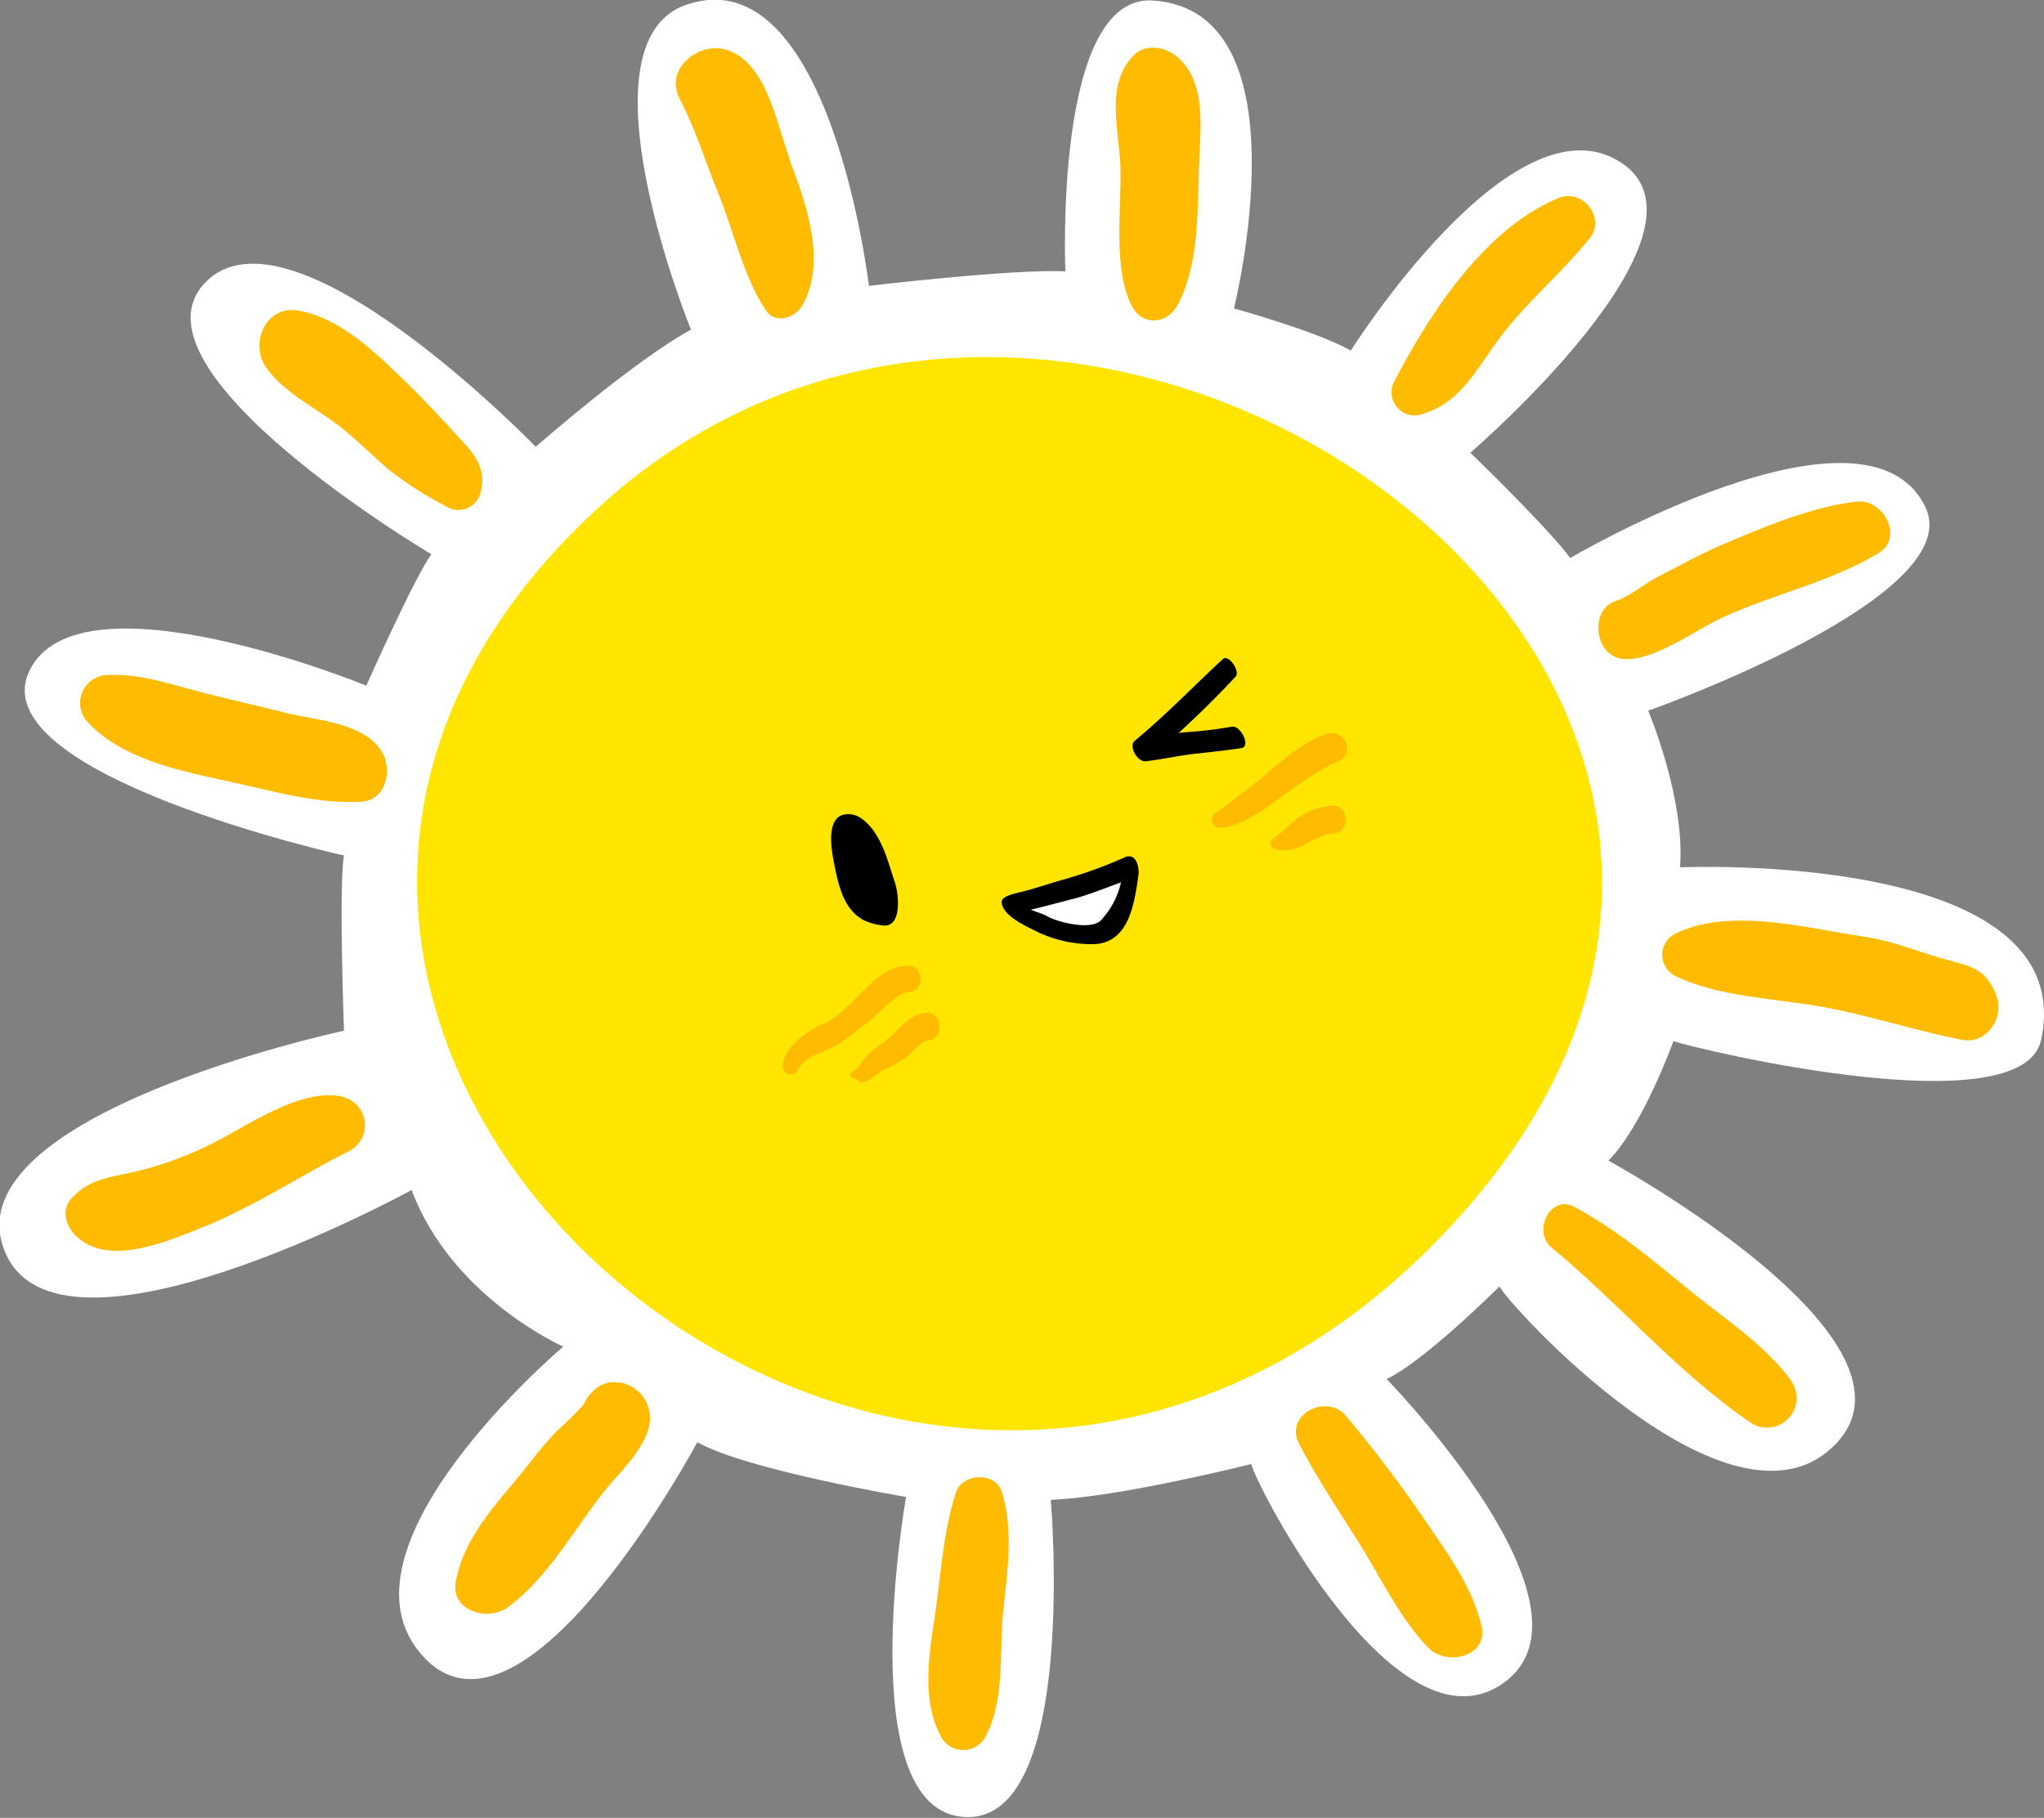 <svg id="图层_1" data-name="图层 1" xmlns="http://www.w3.org/2000/svg" viewBox="0 0 242.62 215.82"><rect x="0" y="0" width="242.62" height="215.82" fill="#808080" stroke="none"/><defs><style>.cls-1{fill:#fff;}.cls-2{fill:#ffe500;}.cls-3{fill:#fb0;}</style></defs><title>sun</title><path class="cls-1" d="M196.57,86.13s35.27-20.77,42.23-6c5,10.71-32.93,24.11-32.93,24.11s4.41,10.4,3.78,18.59c0,0,47.65-2.13,42.86,20.48-2.21,10.4-40.81,1.11-43.65.16,0,0-3.62,10.09-7.72,14.18,0,0,39.71,21.59,26.63,34-12.4,11.8-38.61-17-39.55-19.07,0,0-8.83,8.83-13.4,11,0,0,26.48,27.1,13.87,36.09s-29.31-23.32-29.94-26c0,0-15.6,3.94-23.79,4.25,0,0,3.31,38.45-10.25,37.66s-6.93-38-6.93-38S98.87,194.39,93,191.08c0,0-20.48,38.29-32.46,25.52s16.55-36.87,16.55-36.87-13.24-5.83-18-18.59c0,0-42.23,23.16-48.37,7.09s40.34-26,40.34-26-.63-17.33,0-20.8c0,0-43.18-9.61-37.35-21.9s40,1.73,40,1.73,5.67-12.76,7.72-15.6c0,0-37-21.9-26.79-32.3S73.82,72.9,73.82,72.9,85.48,62.66,92.25,59c0,0-13.91-34.13-.47-38.61,17-5.67,21.59,33.41,21.59,33.41s16.7-2,23.32-1.73c0,0-1.42-32.94,10.4-32.15,18.45,1.23,9.61,36.56,9.61,36.56s9.77,2.68,13.87,5c0,0,19.22-30.57,32-22.37s-17.81,34.5-17.81,34.5,9.14,8.83,11.82,12.45" transform="translate(-10.23 -19.86)"/><path class="cls-2" d="M81.07,80.3C138.42,27.36,242.83,101.49,181.91,166,118.25,233.46,14.83,141.44,81.07,80.3" transform="translate(-10.23 -19.86)"/><path class="cls-3" d="M118.18,134.54c-4.11-.25-6.7,5.44-10.22,6.88-1.8.73-4.7,2.78-4.82,4.94a.94.94,0,0,0,1.8.48c.78-1.63,3.42-2.09,4.76-3s2.64-1.91,3.91-2.93c1.1-.89,3.1-3.2,4.58-3.29,1.75-.11,1.74-3,0-3.09" transform="translate(-10.23 -19.86)"/><path class="cls-3" d="M119.92,140.13c-2.24.37-3.23,2.49-5,3.6a9.94,9.94,0,0,0-2.37,2.16l-.48.65c.37,0,.38,0,.06.06s-.33.35-.56.37a.47.47,0,0,0,0,.92c.4,0,.6.53,1.13.45.73-.1,1.58-1,2.2-1.32a21.21,21.21,0,0,0,3-1.73c.67-.56,1.59-1.79,2.5-1.91,2.1-.27,1.64-3.6-.45-3.25" transform="translate(-10.23 -19.86)"/><path class="cls-3" d="M167.66,107c-2.53.86-4.7,2.71-6.73,4.41a38.23,38.23,0,0,1-3.4,2.69,25.33,25.33,0,0,1-2.8,2.11,1,1,0,0,0,.53,1.92c1.87-.16,4.07-1.54,5.57-2.59,2.64-1.85,5.26-4,8.23-5.28,2.12-.92.75-4-1.4-3.26" transform="translate(-10.23 -19.86)"/><path class="cls-3" d="M168.58,115.55a3,3,0,0,0-.44,0v0a7.42,7.42,0,0,0-4.24,1.75c-.5.39-1,.83-1.43,1.25-.21.18-.43.32-.63.51a1.51,1.51,0,0,0-.21.23l-.16.08c-.71.26-.44,1.19.18,1.34a4.46,4.46,0,0,0,2.93-.36c1.36-.57,2.48-1.48,4-1.55,1.84-.07,1.84-3.25,0-3.25" transform="translate(-10.23 -19.86)"/><path d="M156.48,106.13a52.87,52.87,0,0,1-5.48.66c-.3,0-.58.06-.87.09,2.34-2.14,4.61-4.37,6.77-6.7.58-.63-.85-2.69-1.51-2.08-3.51,3.24-6.76,6.65-10.45,9.69-.81.67.33,2.55,1.26,2.45,2-.22,3.89-.68,5.88-.89,1.84-.2,3.65-.4,5.48-.67,1.19-.18-.05-2.7-1.08-2.55" transform="translate(-10.23 -19.86)"/><path d="M116.47,124.67c-.89-2.6-1.61-6-4.07-7.7a2.68,2.68,0,0,0-2-.4c-2.18.49-1.45,4.34-1.16,5.8.5,2.55,1.13,5.61,3.69,6.82a7.18,7.18,0,0,0,2.2.55c2.14.16,1.82-3.63,1.33-5.07" transform="translate(-10.23 -19.86)"/><path class="cls-1" d="M131.55,127.16l12.23-3.48s-.06,5.43-2.72,6.61-9.45-1.18-9.51-3.13" transform="translate(-10.23 -19.86)"/><path d="M143.68,121.67a54.7,54.7,0,0,1-7.66,2.74c-1.38.4-2.74.86-4.12,1.23-.91.25-2.83.53-2.77,1.34.11,1.61,2.82,2.79,4.05,3.42a14.88,14.88,0,0,0,6.71,1.55c4.33,0,5-4.76,5.48-8.29.09-.67-.19-2.68-1.69-2m-9.09,7c-.53-.29-1.48-.58-2-.8,1.69-.4,3.89-1,5.33-1.36,1.6-.45,3.73-1.28,5.37-1.89a9.68,9.68,0,0,1-2.43,4.56c-1.3,1.16-5.13.14-6.29-.51" transform="translate(-10.23 -19.86)"/><path class="cls-3" d="M195.18,43.39c-8.85,3.71-15.32,13.81-19.58,22a2.76,2.76,0,0,0,2.91,3.77c4.88-1.15,6.74-5.13,9.52-8.9,3.24-4.4,7.48-7.88,10.88-12.1,2-2.49-.9-6-3.73-4.77" transform="translate(-10.23 -19.86)"/><path class="cls-3" d="M247.2,138c-1.4-3.31-3.09-3.4-6.2-4.29-3.27-.93-6.3-2.2-9.69-2.68-6.76-1-15.68-3.45-22.12-.37a2.8,2.8,0,0,0,0,5.11c5.16,2.49,12.13,2.64,17.76,3.7s10.73,2.78,16.2,3.84c2.92.56,5.11-2.75,4-5.31" transform="translate(-10.23 -19.86)"/><path class="cls-3" d="M222.8,183.72c-3.2-4.31-7.75-7.2-11.86-10.55-4.52-3.67-8.65-7.21-13.77-10-2.9-1.61-5.1,2.88-2.76,4.81,8.09,6.68,14.81,14.74,23.53,20.72a3.51,3.51,0,0,0,4.86-4.94" transform="translate(-10.23 -19.86)"/><path class="cls-3" d="M186.06,212.81c-1.09-4.47-3.71-8.11-6.28-11.87a154.26,154.26,0,0,0-9.8-13c-2.3-2.71-7.33-.11-5.56,3.3,2.13,4.13,4.75,8,7.2,11.92s4.8,8.84,8.13,12.31c2.16,2.24,7.23,1.12,6.31-2.68" transform="translate(-10.23 -19.86)"/><path class="cls-3" d="M129.16,197c-.73-2.43-4.67-2.26-5.44,0-1.53,4.6-1.79,9.68-2.49,14.47-.68,4.6-1.64,10,.57,14.32a3,3,0,0,0,5.53,0c2.21-4.31,1.49-10.13,2-14.89s1.19-9.37-.17-13.9" transform="translate(-10.23 -19.86)"/><path class="cls-3" d="M83.85,184l-.27,0c-1.81-.34-3.42,1.09-4.08,2.62a43.46,43.46,0,0,1-3.18,3.14c-1.67,1.7-3.11,3.7-4.64,5.54-3.1,3.76-6.42,7.37-7.34,12.29-.67,3.53,3.76,4.79,6.1,3.13,4.66-3.32,8-9.37,11.52-13.82,1.91-2.4,6.06-6.07,5.34-9.51A4.27,4.27,0,0,0,83.85,184" transform="translate(-10.23 -19.86)"/><path class="cls-3" d="M50.63,150c-4.93-.88-11.09,3.58-15.37,5.7a42.3,42.3,0,0,1-8.77,3.21c-3.1.76-5.62.81-7.82,3.28-1.23,1.4-.56,3.31.61,4.43,3.84,3.67,10.76.64,15-1.05,6-2.41,11.54-6.09,17.28-9a3.45,3.45,0,0,0-.9-6.53" transform="translate(-10.23 -19.86)"/><path class="cls-3" d="M56,110.09c-1.44-4.4-8.09-4.66-11.88-5.61s-7.32-1.73-11-2.71c-3.36-.9-7-2.06-10.53-1.74a3.33,3.33,0,0,0-2.16,5.32c4.19,4.75,11.56,6.1,17.5,7.4,5,1.1,10,2.58,15.22,2.29,2.5-.14,3.46-2.91,2.8-5" transform="translate(-10.23 -19.86)"/><path class="cls-3" d="M65.43,72.59c-2.25-2.46-4.5-4.92-6.9-7.25-3.57-3.48-7.83-7.73-12.9-8.61-3.84-.66-5.79,3.87-3.83,6.72,2.1,3.08,6.26,5,9.12,7.32,1.84,1.49,3.52,3.16,5.3,4.72a42.33,42.33,0,0,0,6.85,4.42,2.72,2.72,0,0,0,4.25-1.78c.56-2.2-.41-3.92-1.89-5.54" transform="translate(-10.23 -19.86)"/><path class="cls-3" d="M104,38.83c-1.56-4.1-2.66-11.3-7.34-13C93.29,24.64,89,28,90.91,31.6c1.83,3.45,3,7.32,4.46,10.91,1.93,4.62,3,10,5.74,14.16,1.16,1.79,3.55.9,4.39-.6,2.9-5.21.39-12.11-1.55-17.24" transform="translate(-10.23 -19.86)"/><path class="cls-3" d="M149.5,26.28c-1.26-.89-3.34-1.14-4.55,0-3.68,3.58-1.83,8.94-1.72,13.65.11,4.89-.91,11.83,1.35,16.27,1.22,2.38,4.11,2.16,5.35,0,2.57-4.56,2.46-11.13,2.6-16.25.13-4.48,1.17-10.69-3-13.67" transform="translate(-10.23 -19.86)"/><path class="cls-3" d="M230.61,79.41c-5.56.68-10.94,3-16.06,5.16-2.6,1.12-5.06,2.51-7.59,3.8-1.49.75-3.34,2.34-4.89,2.82-2.38.75-2.6,3.81-1.42,5.57a3.19,3.19,0,0,0,2.25,1.35c3.67.22,8.29-3.28,11.52-4.8,6.15-2.9,12.94-4.26,18.78-7.78,3.09-1.86.54-6.5-2.59-6.12" transform="translate(-10.23 -19.86)"/></svg>